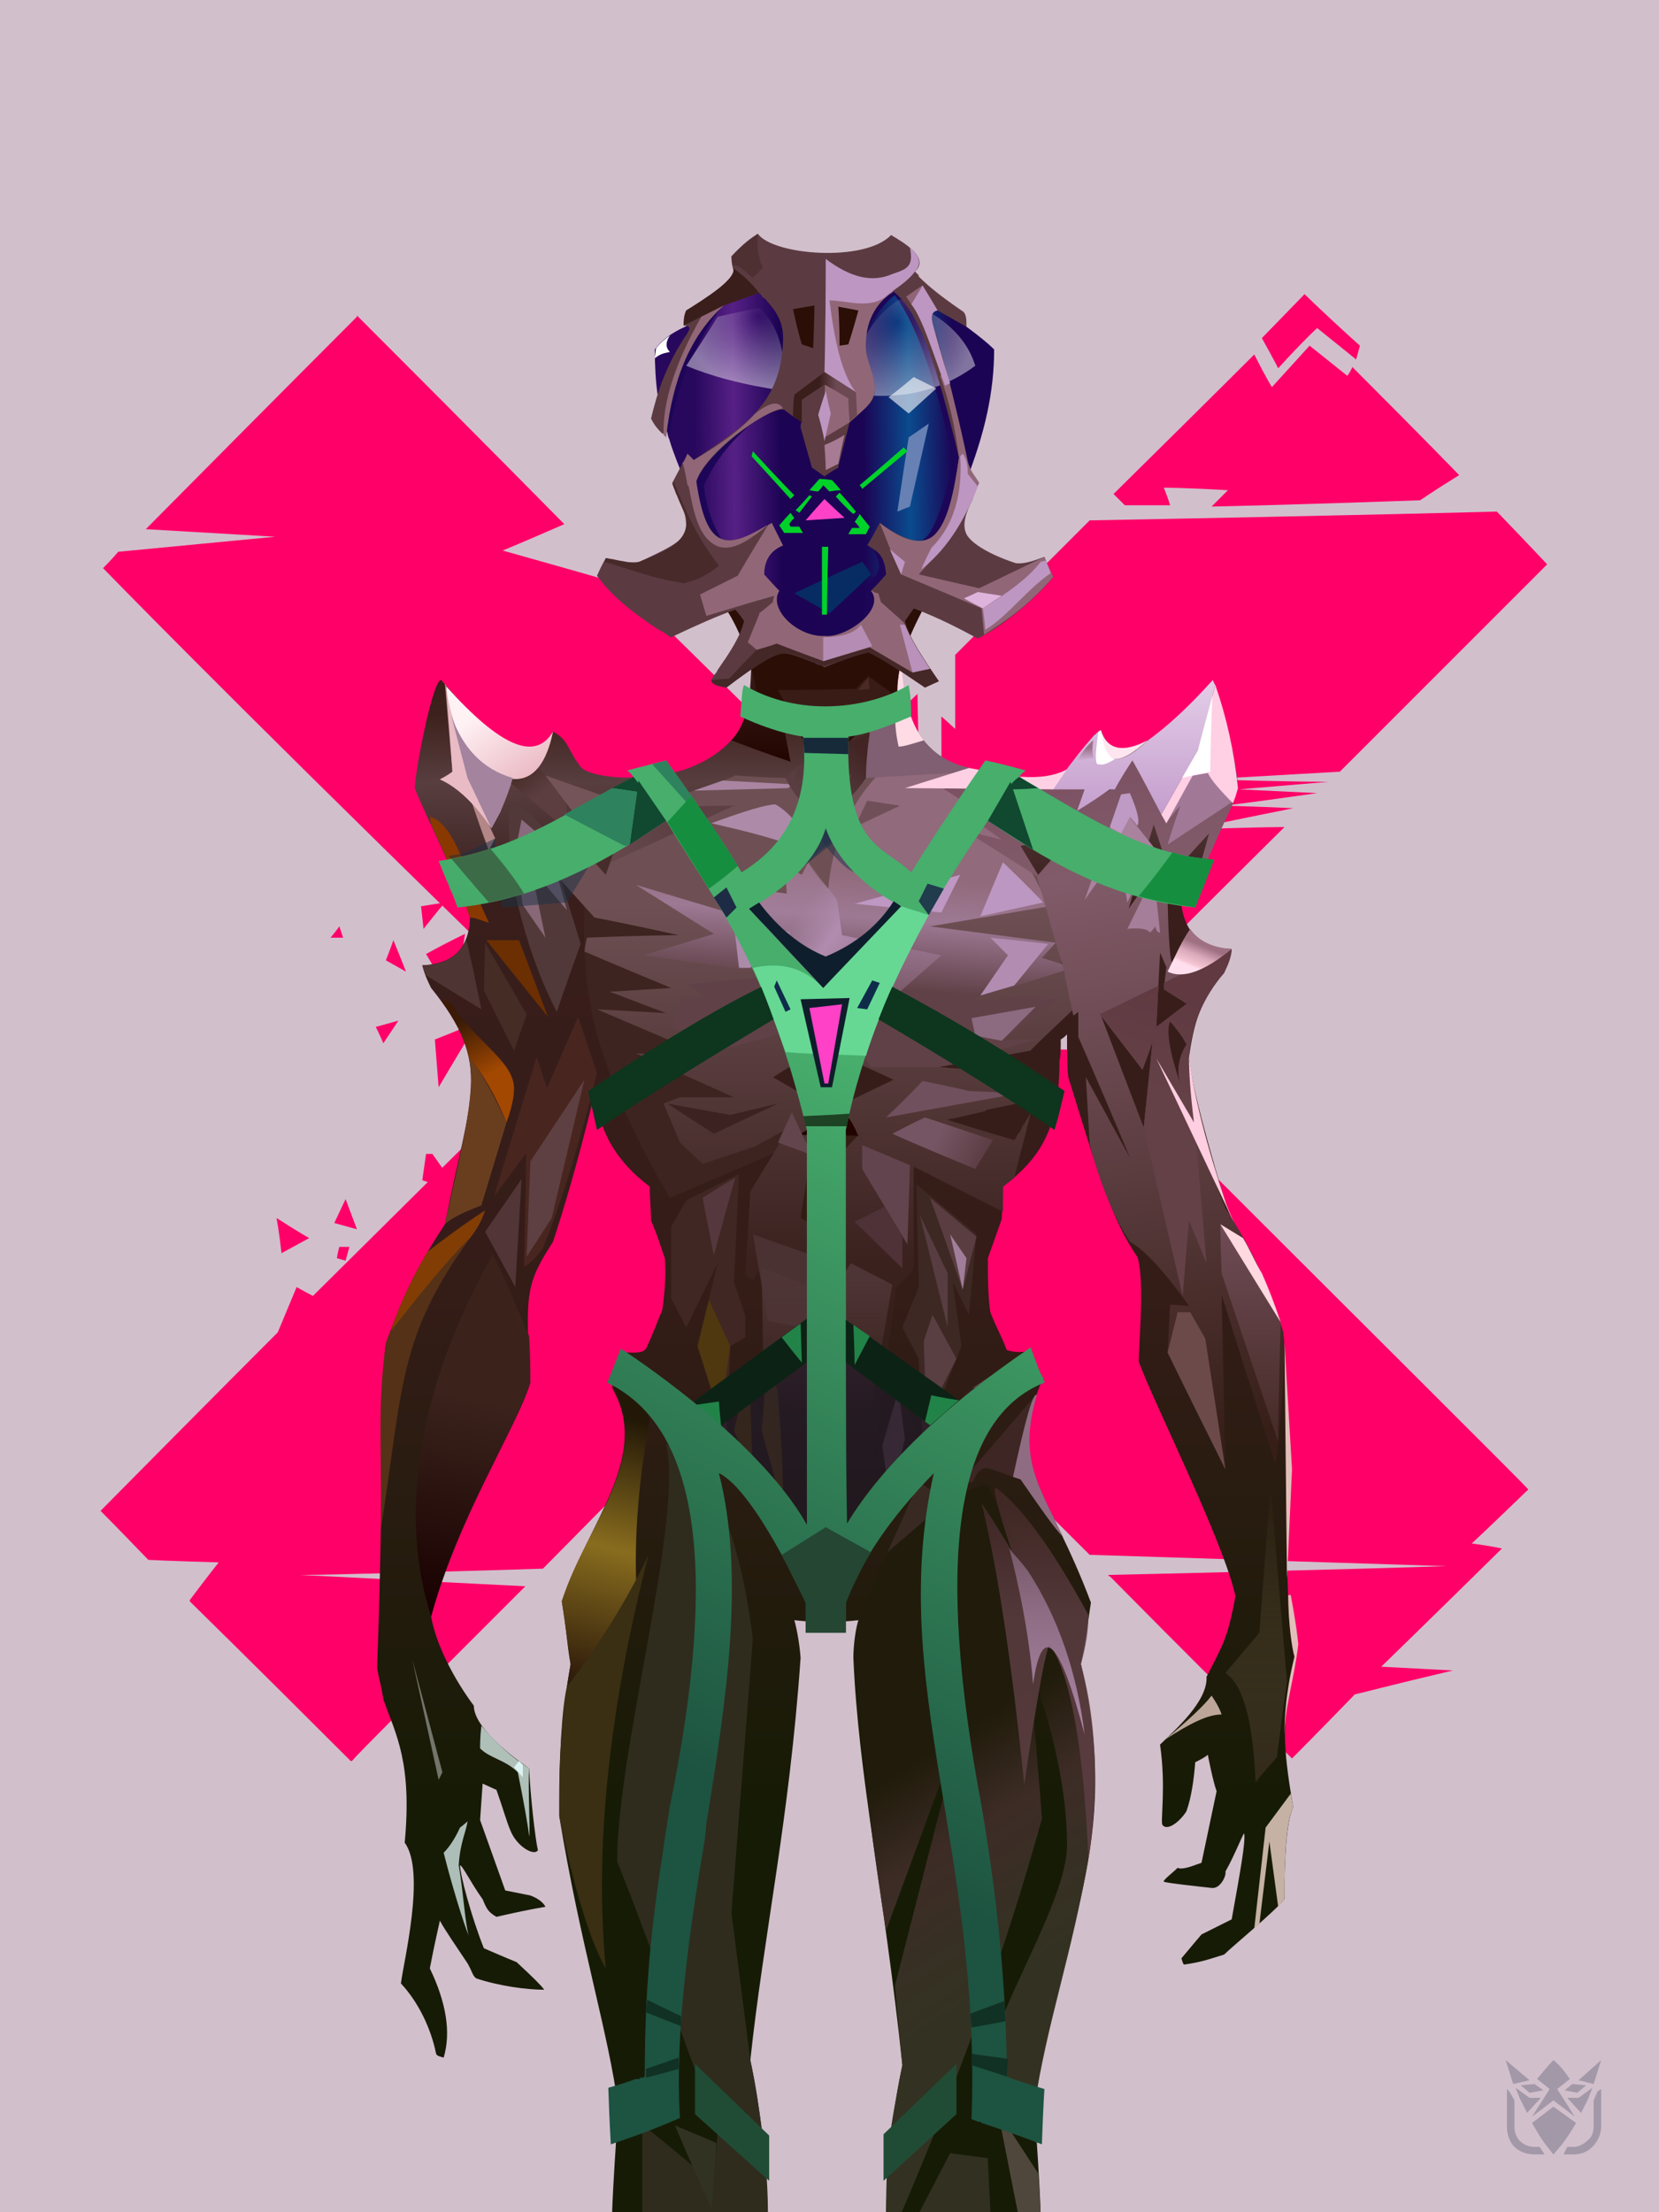 <?xml version="1.0" encoding="UTF-8"?><svg width="1320px" height="1760px" viewBox="0 0 1320 1760" version="1.1" xmlns="http://www.w3.org/2000/svg" xmlns:xlink="http://www.w3.org/1999/xlink"><defs></defs><g id="id-31385"><rect fill="#D2BFCC" width="1320" height="1760" x="0" y="0" id="id-31386"></rect><g transform=" translate(79,233)" fill="#FF0068" id="id-31387"><path d=" M 990,0 C 970,22 959,32 959,32 C 939,16 928,7 928,7 C 926,14 925,18 925,18 C 955,45 969,59 969,59 L 1003,24 C 994,8 990,0 990,0 Z" transform=" translate(964,30) rotate(-180) translate(-964,-30)" id="id-31388"></path><path d=" M 971,163 C 962,145 957,137 957,137 C 937,159 927,170 927,170 C 907,154 897,146 897,146 C 894,150 893,153 893,153 C 836,96 808,67 808,67 C 829,54 839,47 839,47 C 950,43 1005,42 1005,42 C 996,51 992,55 992,55 C 1026,57 1043,57 1043,57 C 1039,47 1038,43 1038,43 C 1062,43 1074,43 1074,43 L 1083,52 C 1008,126 971,163 971,163 Z" transform=" translate(945,106) rotate(-180) translate(-945,-106)" id="id-31389"></path><path d=" M 272,709 C 269,709 267,709 267,709 C 260,699 257,695 257,695 C 263,688 266,685 266,685 L 275,688 C 273,702 272,709 272,709 Z" transform=" translate(266,697) rotate(-180) translate(-266,-697)" id="id-31390"></path><path d=" M 952,18 C 1034,100 1077,142 1080,145 L 1080,146 C 1080,146 1080,146 1080,146 C 1065,166 1057,176 1057,176 C 1094,177 1113,178 1113,178 C 1138,204 1151,217 1151,217 C 1062,307 1015,354 1011,358 L 1010,359 C 1010,359 1010,359 1010,359 L 1010,359 L 1010,359 C 1000,383 995,395 995,395 C 986,390 982,388 982,388 C 854,515 790,578 790,578 C 776,579 770,580 770,580 C 778,599 782,608 782,608 C 789,611 793,612 793,612 C 797,617 799,620 799,620 C 819,620 830,620 832,620 L 832,620 C 832,620 832,620 832,620 L 832,620 C 832,620 832,620 832,620 L 833,620 L 833,620 C 843,645 848,658 848,658 C 844,658 842,659 842,659 L 842,659 L 842,659 C 843,664 843,666 843,666 L 854,666 L 856,676 C 1055,870 1149,967 1149,967 C 1141,975 1137,980 1137,980 C 1054,988 1012,992 1012,992 C 1081,996 1115,998 1115,998 C 1005,1109 949,1165 947,1167 L 947,1168 L 947,1168 C 843,1064 788,1008 782,1002 L 782,1002 C 782,1002 782,1002 782,1002 L 782,1002 L 782,1002 C 814,988 831,981 831,981 C 767,963 736,954 736,954 C 628,848 575,795 575,795 C 526,843 501,867 501,867 C 498,721 497,647 497,647 C 486,636 481,630 481,630 C 482,773 482,846 482,849 L 482,849 L 482,849 C 475,843 471,839 471,839 C 471,874 471,893 471,897 L 471,897 C 471,897 471,897 471,897 L 471,898 C 471,898 471,898 471,898 L 471,898 L 471,898 L 364,1005 C 148,1009 40,1012 40,1012 C 13,984 0,970 0,970 C 108,862 163,807 165,805 L 166,805 L 166,805 C 236,801 271,799 271,799 C 206,797 174,797 174,797 C 221,793 245,791 245,791 C 203,789 183,788 183,788 C 232,781 257,778 257,778 C 220,777 202,776 202,776 C 257,765 285,759 285,759 C 234,761 209,761 209,761 C 315,656 370,600 374,596 L 374,596 L 374,596 C 408,596 425,595 426,595 L 426,595 L 426,595 L 445,584 L 296,584 L 296,584 C 325,566 339,558 339,558 C 129,348 21,241 15,234 L 15,234 C 15,234 15,234 15,234 C 45,205 60,191 60,191 C 44,189 36,187 36,187 C 100,124 132,93 132,93 C 94,91 75,90 75,90 C 126,78 152,71 153,71 L 153,71 L 153,71 C 185,38 202,21 203,20 L 203,20 L 203,20 C 292,108 340,157 348,165 L 348,165 C 349,165 349,165 349,165 L 349,166 C 349,166 349,166 349,166 C 170,170 80,173 80,173 C 269,179 364,182 364,182 C 438,256 476,293 477,295 L 477,295 L 477,295 C 477,324 477,341 477,346 L 477,347 C 477,347 477,347 477,347 L 477,347 C 477,347 477,347 477,347 L 477,347 C 477,347 477,347 477,348 L 477,348 L 477,348 C 492,365 500,374 500,374 C 501,338 501,320 501,319 L 501,319 L 501,319 C 537,356 556,375 558,377 L 558,377 C 558,377 558,377 558,377 C 571,386 577,391 577,391 C 591,391 599,392 599,392 L 599,392 L 599,392 C 592,385 589,381 589,381 C 607,363 617,354 617,354 L 617,354 L 617,354 C 592,345 579,341 579,341 C 627,328 650,321 650,321 C 748,223 797,173 799,171 L 799,171 L 799,171 C 860,169 906,168 938,167 L 942,167 C 975,166 992,166 992,166 C 873,160 813,157 813,157 C 900,70 946,24 951,18 L 952,18 C 952,18 952,18 952,18 L 952,18 L 952,18 Z M 499,557 C 482,574 473,583 472,584 L 472,584 L 472,584 L 501,610 C 500,575 499,557 499,557 Z M 755,567 C 746,570 742,572 742,572 C 731,581 726,586 726,586 C 746,595 756,599 756,599 C 760,586 763,580 763,580 L 755,580 C 755,572 755,567 755,567 L 755,567 L 755,567 Z M 722,580 L 716,580 L 716,580 C 717,583 717,585 717,585 L 722,585 L 722,580 Z M 652,388 C 653,392 653,395 653,395 L 678,392 C 661,389 652,388 652,388 Z M 536,387 L 528,387 C 528,387 528,388 528,392 L 528,392 L 536,392 L 536,392 L 536,387 L 536,387 Z" transform=" translate(576,593) rotate(-180) translate(-576,-593)" id="id-31391"></path><path d=" M 595,920 C 624,922 638,923 638,923 C 640,920 641,918 641,918 L 616,879 C 602,907 595,920 595,920 Z" transform=" translate(618,901) rotate(-180) translate(-618,-901)" id="id-31392"></path><path d=" M 592,938 C 578,910 571,895 571,895 C 573,891 574,889 574,889 L 615,894 C 600,924 592,938 592,938 Z" transform=" translate(593,914) rotate(-180) translate(-593,-914)" id="id-31393"></path><path d=" M 480,933 C 509,918 524,911 524,911 L 515,937 C 491,934 480,933 480,933 Z" transform=" translate(502,924) rotate(-180) translate(-502,-924)" id="id-31394"></path><path d=" M 338,594 C 339,613 339,622 339,622 L 353,604 C 343,597 338,594 338,594 Z" transform=" translate(346,608) rotate(-180) translate(-346,-608)" id="id-31395"></path><path d=" M 255,505 C 268,503 274,502 274,502 L 272,484 C 261,498 255,505 255,505 Z" transform=" translate(265,495) rotate(-180) translate(-265,-495)" id="id-31396"></path><path d=" M 238,541 C 231,524 228,516 228,516 L 244,525 C 240,535 238,541 238,541 Z" transform=" translate(236,528) rotate(-180) translate(-236,-528)" id="id-31397"></path><path d=" M 187,514 C 185,508 184,505 184,505 L 194,505 C 189,511 187,514 187,514 Z" transform=" translate(189,509) rotate(-180) translate(-189,-509)" id="id-31398"></path><path d=" M 259,554 L 261,541 C 270,521 274,511 274,511 L 290,538 C 270,549 259,554 259,554 Z" transform=" translate(275,532) rotate(-180) translate(-275,-532)" id="id-31399"></path><path d=" M 232,579 C 224,591 220,597 220,597 L 238,592 C 234,584 232,579 232,579 Z" transform=" translate(229,588) rotate(-180) translate(-229,-588)" id="id-31400"></path><path d=" M 267,632 C 288,597 298,580 298,580 L 301,618 C 278,627 267,632 267,632 Z" transform=" translate(284,606) rotate(-180) translate(-284,-606)" id="id-31401"></path><path d=" M 331,640 C 314,645 305,648 305,648 L 321,618 C 328,633 331,640 331,640 Z" transform=" translate(318,633) rotate(-180) translate(-318,-633)" id="id-31402"></path><path d=" M 196,745 C 190,729 187,721 187,721 L 205,726 C 199,739 196,745 196,745 Z" transform=" translate(196,733) rotate(-180) translate(-196,-733)" id="id-31403"></path><path d=" M 167,764 C 150,753 141,748 141,748 L 163,736 C 165,754 167,764 167,764 Z" transform=" translate(154,750) rotate(-180) translate(-154,-750)" id="id-31404"></path><path d=" M 197,769 C 192,769 189,769 189,769 C 191,762 192,758 192,758 L 199,760 C 198,766 197,769 197,769 Z" transform=" translate(194,764) rotate(-180) translate(-194,-764)" id="id-31405"></path></g></g><defs><linearGradient x1="50%" y1="4%" x2="50%" y2="74%" id="id-24219"><stop stop-color="#391D18" offset="0%"></stop><stop stop-color="#3C211C" offset="3%"></stop><stop stop-color="#593E40" offset="9%"></stop><stop stop-color="#391E1C" offset="19%"></stop><stop stop-color="#341C17" offset="55%"></stop><stop stop-color="#161B05" offset="100%"></stop></linearGradient><linearGradient x1="50%" y1="17%" x2="50%" y2="91%" id="id-24220"><stop stop-color="#6E5054" offset="0%"></stop><stop stop-color="#3A211E" offset="60%"></stop><stop stop-color="#291C10" offset="100%"></stop></linearGradient><linearGradient x1="54%" y1="35%" x2="50%" y2="73%" id="id-24221"><stop stop-color="#916A7B" offset="0%"></stop><stop stop-color="#9E7994" offset="38%"></stop><stop stop-color="#604147" offset="100%"></stop></linearGradient><linearGradient x1="32%" y1="34%" x2="73%" y2="56%" id="id-24222"><stop stop-color="#A886A5" offset="0%" stop-opacity="0.327"></stop><stop stop-color="#B18CAF" offset="43%"></stop><stop stop-color="#B58FB3" offset="100%" stop-opacity="0.336"></stop></linearGradient><linearGradient x1="43%" y1="12%" x2="59%" y2="63%" id="id-24223"><stop stop-color="#3B1B06" offset="0%"></stop><stop stop-color="#A24801" offset="100%"></stop></linearGradient><linearGradient x1="50%" y1="39%" x2="45%" y2="100%" id="id-24224"><stop stop-color="#3B231C" offset="0%"></stop><stop stop-color="#170000" offset="100%"></stop></linearGradient><linearGradient x1="35%" y1="10%" x2="57%" y2="42%" id="id-24225"><stop stop-color="#4B302D" offset="0%"></stop><stop stop-color="#5C3E41" offset="100%"></stop></linearGradient><linearGradient x1="54%" y1="10%" x2="47%" y2="100%" id="id-24226"><stop stop-color="#231807" offset="0%"></stop><stop stop-color="#886C1E" offset="49%"></stop><stop stop-color="#2F1C0B" offset="100%"></stop></linearGradient><linearGradient x1="12%" y1="48%" x2="56%" y2="46%" id="id-24227"><stop stop-color="#5E4145" offset="0%" stop-opacity="0.450"></stop><stop stop-color="#5D4044" offset="100%"></stop></linearGradient><linearGradient x1="33%" y1="17%" x2="63%" y2="73%" id="id-24228"><stop stop-color="#FFF2F5" offset="0%"></stop><stop stop-color="#EBBBC5" offset="100%"></stop></linearGradient><linearGradient x1="50%" y1="0%" x2="58%" y2="97%" id="id-24229"><stop stop-color="#7C5163" offset="0%"></stop><stop stop-color="#815B69" offset="16%"></stop><stop stop-color="#704D56" offset="36%"></stop><stop stop-color="#371F18" offset="100%"></stop></linearGradient><linearGradient x1="50%" y1="9%" x2="50%" y2="93%" id="id-24230"><stop stop-color="#4E3535" offset="0%"></stop><stop stop-color="#4D3233" offset="100%" stop-opacity="0"></stop></linearGradient><linearGradient x1="47%" y1="33%" x2="55%" y2="70%" id="id-24231"><stop stop-color="#201B0A" offset="0%"></stop><stop stop-color="#3D2C26" offset="39%"></stop><stop stop-color="#333222" offset="100%"></stop></linearGradient><linearGradient x1="32%" y1="6%" x2="32%" y2="36%" id="id-24232"><stop stop-color="#452A29" offset="0%"></stop><stop stop-color="#5D3E43" offset="100%"></stop></linearGradient><linearGradient x1="50%" y1="0%" x2="50%" y2="100%" id="id-24233"><stop stop-color="#AE89AD" offset="0%" stop-opacity="0.469"></stop><stop stop-color="#AB86A6" offset="100%"></stop></linearGradient><linearGradient x1="50%" y1="0%" x2="50%" y2="100%" id="id-24234"><stop stop-color="#62543A" offset="0%" stop-opacity="0"></stop><stop stop-color="#332A1B" offset="100%"></stop></linearGradient><linearGradient x1="50%" y1="0%" x2="50%" y2="100%" id="id-24235"><stop stop-color="#704C56" offset="0%"></stop><stop stop-color="#452A26" offset="100%"></stop></linearGradient><linearGradient x1="51%" y1="10%" x2="47%" y2="42%" id="id-24236"><stop stop-color="#603941" offset="0%"></stop><stop stop-color="#644147" offset="100%"></stop></linearGradient><linearGradient x1="95%" y1="60%" x2="43%" y2="47%" id="id-24237"><stop stop-color="#5D3D44" offset="0%"></stop><stop stop-color="#755563" offset="100%"></stop></linearGradient><linearGradient x1="50%" y1="14%" x2="50%" y2="100%" id="id-24238"><stop stop-color="#3D211F" offset="0%"></stop><stop stop-color="#230500" offset="100%"></stop></linearGradient><linearGradient x1="50%" y1="31%" x2="29%" y2="71%" id="id-24239"><stop stop-color="#9F7082" offset="0%"></stop><stop stop-color="#DAAABB" offset="46%"></stop><stop stop-color="#F3C3D1" offset="85%"></stop><stop stop-color="#FFDFED" offset="100%"></stop></linearGradient><linearGradient x1="50%" y1="0%" x2="50%" y2="100%" id="id-24240"><stop stop-color="#E4CDE8" offset="0%"></stop><stop stop-color="#C49ECD" offset="100%"></stop></linearGradient><linearGradient x1="85%" y1="15%" x2="44%" y2="69%" id="id-24241"><stop stop-color="#412423" offset="0%"></stop><stop stop-color="#5A3D42" offset="100%"></stop></linearGradient><linearGradient x1="70%" y1="37%" x2="70%" y2="100%" id="id-24242"><stop stop-color="#9B7188" offset="0%"></stop><stop stop-color="#986E85" offset="100%" stop-opacity="0"></stop></linearGradient><linearGradient x1="88%" y1="47%" x2="12%" y2="48%" id="id-24243"><stop stop-color="#1B0454" offset="0%"></stop><stop stop-color="#0A4B8E" offset="17%"></stop><stop stop-color="#1B0454" offset="35%"></stop><stop stop-color="#1D0354" offset="67%"></stop><stop stop-color="#562085" offset="85%"></stop><stop stop-color="#28085D" offset="100%"></stop></linearGradient><radialGradient cx="50%" cy="50%" r="50%" id="id-24244" fx="50%" fy="50%"><stop stop-color="#0EC525" offset="0%"></stop><stop stop-color="#09B420" offset="100%" stop-opacity="0"></stop></radialGradient><radialGradient cx="72%" cy="10%" r="86%" id="id-24245" fx="72%" fy="10%" gradientTransform=" translate(0.721,0.098) scale(0.854,1) rotate(123) translate(-0.721,-0.098)"><stop stop-color="#FFFFFF" offset="0%" stop-opacity="0"></stop><stop stop-color="#FFFFFF" offset="100%" stop-opacity="0.449"></stop></radialGradient><radialGradient cx="37%" cy="23%" r="82%" id="id-24246" fx="37%" fy="23%" gradientTransform=" translate(0.370,0.234) scale(0.766,1) rotate(68) translate(-0.370,-0.234)"><stop stop-color="#FFFFFF" offset="0%" stop-opacity="0"></stop><stop stop-color="#FFFFFF" offset="100%" stop-opacity="0.449"></stop></radialGradient><linearGradient x1="67%" y1="50%" x2="41%" y2="50%" id="id-24247"><stop stop-color="#6D4953" offset="0%"></stop><stop stop-color="#3A1E1B" offset="100%"></stop></linearGradient><linearGradient x1="59%" y1="27%" x2="45%" y2="78%" id="id-24248"><stop stop-color="#47AE6C" offset="0%"></stop><stop stop-color="#1D5341" offset="100%"></stop></linearGradient></defs><g transform=" translate(299,186)" id="id-24249"><g transform=" translate(0,315)" id="id-24250"><path d=" M 312,1260 L 188,1260 C 189,1233 191,1205 193,1176 C 185,1115 163,1048 146,944 C 146,918 145,880 155,823 C 152,807 152,796 148,773 C 170,709 218,658 189,605 C 185,599 196,583 198,575 C 205,575 212,576 215,572 C 218,566 222,556 228,541 C 230,527 231,513 230,500 C 227,492 225,484 219,470 C 219,462 218,453 218,443 C 191,423 176,397 175,366 C 172,376 161,426 141,487 C 119,521 119,528 123,599 C 112,635 67,703 44,785 C 48,808 63,836 78,856 C 78,876 118,903 122,906 C 123,928 127,963 129,971 C 126,976 112,968 107,955 C 104,948 101,937 96,923 L 85,918 L 83,947 L 103,1003 L 123,1007 C 131,1010 134,1014 135,1016 C 123,1018 109,1021 96,1024 C 89,1020 88,1017 85,1010 C 75,996 69,983 67,983 C 67,990 76,1024 86,1049 C 93,1052 102,1056 112,1060 C 125,1072 132,1079 134,1082 C 120,1082 98,1079 80,1073 C 77,1071 77,1068 73,1061 C 65,1049 54,1033 51,1027 C 50,1032 47,1044 43,1065 C 56,1092 60,1116 54,1136 C 51,1135 49,1135 48,1133 C 44,1113 34,1092 20,1077 C 22,1060 40,988 23,965 C 29,901 16,879 6,851 C 4,838 3,837 1,826 C 6,699 4,589 8,568 C 18,541 26,517 55,473 C 75,370 94,347 44,285 C 42,281 39,275 37,267 C 58,266 74,257 75,229 C 65,197 39,147 31,126 C 31,115 45,40 52,40 C 79,72 123,118 141,81 C 154,88 152,95 163,109 C 168,116 200,121 224,115 C 244,116 292,97 296,60 C 298,51 299,34 299,9 L 291,0 C 382,0 427,0 427,0 C 424,4 421,7 419,9 C 415,54 425,104 480,112 C 497,115 518,123 551,112 C 556,106 569,83 577,80 C 590,117 632,78 665,42 C 670,45 685,102 686,126 C 677,149 662,177 649,212 C 645,217 644,217 641,220 C 644,236 651,253 681,254 C 680,260 678,264 675,273 C 656,294 651,313 647,340 C 649,367 675,454 680,467 C 691,484 708,513 722,559 C 728,610 720,774 731,817 C 721,867 721,885 730,937 C 724,948 723,983 723,1010 C 715,1020 681,1048 675,1054 C 662,1058 657,1060 643,1062 C 642,1061 641,1057 641,1057 C 651,1045 657,1038 657,1038 C 673,1030 681,1026 681,1026 C 688,987 692,965 691,958 C 691,955 684,974 676,988 C 677,991 672,1002 665,1001 C 656,1000 628,997 627,996 C 626,995 634,989 638,985 C 642,987 651,983 657,981 C 661,962 665,943 669,924 C 666,916 662,895 662,895 C 660,897 656,899 652,901 C 651,914 649,929 645,940 C 640,948 630,956 626,951 C 624,949 629,921 624,887 C 635,876 662,853 661,833 C 675,806 678,801 684,769 C 675,726 617,611 607,582 C 607,570 612,517 606,499 C 585,469 573,427 551,356 C 550,347 550,336 550,322 C 547,325 545,326 545,326 C 545,333 545,339 544,343 C 544,394 531,419 499,443 C 499,454 498,469 498,469 C 491,489 487,500 487,500 C 487,515 487,530 489,543 C 494,556 498,562 502,573 C 510,576 519,574 519,574 C 522,582 526,590 529,600 C 502,666 535,683 569,774 C 566,793 566,798 561,823 C 595,968 544,1034 524,1175 C 526,1204 528,1232 529,1260 C 447,1260 406,1260 406,1260 C 407,1214 412,1174 419,1142 C 404,1001 384,912 380,818 C 380,807 382,794 384,788 C 366,790 351,790 333,788 C 334,791 337,804 338,818 C 329,947 309,1036 298,1138 C 305,1170 310,1210 312,1260 Z" fill="url(#id-24219)" id="id-24251"></path><path d=" M 166,219 C 164,267 170,309 183,344 C 195,379 212,415 234,452 L 325,413 L 327,384 L 228,186 L 166,219 Z" fill="#3D2420" id="id-24252"></path><path d=" M 473,110 C 504,152 530,204 530,204 C 547,269 555,302 555,302 C 533,323 521,334 521,335 L 521,335 C 520,335 520,335 520,335 C 472,344 448,348 448,348 C 501,352 528,354 528,354 C 522,368 519,375 519,375 C 506,378 495,380 486,382 L 485,383 C 472,386 463,388 459,389 L 458,389 C 456,389 455,390 455,390 C 490,401 508,406 508,406 C 509,405 510,403 511,401 L 512,400 C 513,399 513,398 514,397 L 514,396 C 518,390 520,386 521,385 L 521,385 C 521,385 521,385 521,385 L 508,436 L 499,443 C 499,456 499,462 499,463 L 499,463 L 499,463 C 469,448 449,438 438,432 L 437,432 C 434,430 431,429 430,428 L 429,428 C 428,427 428,427 428,427 C 428,458 428,480 428,493 L 428,494 C 428,495 428,496 428,496 L 428,498 C 428,498 428,498 428,498 L 428,499 C 428,500 428,500 428,500 L 428,501 C 428,502 428,502 428,502 L 428,503 C 428,503 428,503 428,503 L 428,505 C 428,505 428,505 428,505 L 428,506 C 428,507 428,507 428,507 L 428,508 C 428,508 428,508 428,508 L 428,509 L 428,509 C 419,519 414,524 414,524 C 402,615 396,661 396,661 C 410,624 416,605 416,605 C 426,627 431,639 431,639 C 412,688 402,713 402,713 C 377,741 365,754 365,754 C 351,676 344,636 343,634 L 343,634 L 343,634 C 339,700 336,732 336,732 C 330,729 326,727 325,727 L 325,727 C 325,727 325,727 325,727 L 325,727 C 325,727 325,727 325,727 L 305,656 L 302,708 L 282,644 L 294,592 L 308,628 L 307,507 L 300,518 L 294,513 L 298,447 L 329,396 L 302,411 L 260,425 L 242,408 L 229,377 L 242,372 L 285,372 L 207,337 L 265,340 L 176,302 L 231,305 L 186,288 L 235,285 C 189,266 166,256 166,256 C 167,249 168,245 168,245 C 217,243 241,243 241,243 C 196,233 174,229 174,229 C 156,209 147,199 147,199 C 165,176 179,157 190,141 C 224,141 283,118 286,116 L 286,116 C 286,116 286,116 286,116 C 301,117 316,118 331,118 C 343,140 359,163 382,118 C 406,116 419,115 431,114 L 432,114 C 443,113 454,112 473,110 Z M 354,332 C 354,332 342,340 316,356 C 316,356 331,365 362,382 L 362,382 L 412,358 C 412,358 393,349 354,332 Z" fill="url(#id-24220)" id="id-24253"></path><path d=" M 343,316 L 278,333 L 236,316 L 244,293 L 264,293 L 248,282 L 325,275 L 213,259 L 269,242 L 207,203 L 317,236 L 278,203 L 327,210 L 326,188 L 339,195 L 344,185 C 350,195 356,202 360,206 C 363,171 376,141 399,116 L 474,112 L 523,195 L 536,220 L 441,236 L 541,249 L 530,261 L 555,269 L 471,295 L 546,291 L 498,327 L 529,325 L 448,348 L 394,348 L 373,316 L 362,278 L 356,269 L 343,316 Z" fill="url(#id-24221)" id="id-24254"></path><polygon points="655 99 625 156 633 180 682 138" fill="#A17997" id="id-24255"></polygon><polygon points="344 185 367 215 371 243 450 259 417 288 371 296 356 269 342 320 337 269 307 259 328 243 278 203 327 210 325 187 339 195" fill="url(#id-24222)" id="id-24256"></polygon><path d=" M 56,45 C 58,57 64,81 73,118 L 95,166 C 91,173 90,176 90,176 C 79,146 74,130 74,130 C 59,123 51,119 51,119 C 58,115 61,113 61,113 L 55,43 C 56,44 56,44 56,45 Z" fill="#B38788" id="id-24257"></path><path d=" M 109,118 C 107,125 103,134 99,145 L 92,158 C 79,139 66,126 51,119 C 54,118 57,116 61,113 L 56,45 C 60,83 77,107 109,118 Z" fill="#E9BBC5" id="id-24258"></path><path d=" M 75,229 C 80,229 85,232 90,233 C 73,198 64,156 44,149 C 43,148 43,149 44,155 C 57,182 67,207 75,229 Z" fill="#893900" id="id-24259"></path><polygon points="88 247 114 247 137 308" fill="#6C2F01" id="id-24260"></polygon><path d=" M 52,295 C 55,295 57,295 60,297 C 78,327 110,343 110,365 C 110,372 108,381 104,392 C 95,370 85,353 74,340 C 71,327 65,313 52,295 Z" fill="url(#id-24223)" id="id-24261"></path><path d=" M 55,473 C 59,469 68,464 84,458 L 104,392 C 92,366 82,349 74,340 C 81,367 66,422 55,473 Z" fill="#693E1F" id="id-24262"></path><path d=" M 87,462 C 85,468 82,475 75,484 C 41,519 22,547 12,558 C 17,542 26,521 41,495 C 63,478 79,467 87,462 Z" fill="#823D05" id="id-24263"></path><path d=" M 75,484 C 18,563 22,600 4,716 C 5,654 1,619 8,568 C 9,565 10,561 12,558 C 44,517 65,493 75,484 Z" fill="#553117" id="id-24264"></path><path d=" M 93,497 C 100,510 109,531 122,562 C 123,578 123,590 123,599 C 93,672 65,708 44,785 C 36,759 4,656 93,497 Z" fill="url(#id-24224)" id="id-24265"></path><polygon points="116 437 87 479 111 523" fill="#513537" id="id-24266"></polygon><path d=" M 118,507 C 123,504 128,499 133,492 C 149,452 163,405 176,353 L 161,308 L 120,402 L 118,507 Z" fill="#48261F" id="id-24267"></path><polygon points="128 340 143 385 94 451" fill="#48261F" id="id-24268"></polygon><polygon points="166 358 140 468 120 499 123 423" fill="#5E3F42" id="id-24269"></polygon><polygon points="120 306 110 335 86 287 87 249" fill="#452C25" id="id-24270"></polygon><path d=" M 84,302 L 40,275 L 37,267 C 54,267 66,260 72,247 C 74,254 78,273 84,302 Z" fill="#4E3533" id="id-24271"></path><path d=" M 73,948 C 73,948 71,950 67,953 C 62,964 57,970 54,973 C 60,997 70,1030 74,1039 C 71,1029 70,1007 66,983 C 67,965 72,956 73,948 Z" fill="#ADBDB7" id="id-24272"></path><path d=" M 84,872 C 83,881 83,887 83,890 C 91,898 103,899 113,909 C 117,929 121,950 122,960 C 123,955 121,921 122,906 C 108,897 95,885 84,872 Z" fill="#AFC0B9" id="id-24273"></path><polygon points="114 900 110 905 117 913 117 903" fill="#DCF4F1" id="id-24274"></polygon><path d=" M 53,909 C 51,913 50,915 50,915 L 29,819 C 45,879 53,909 53,909 Z" fill="#73756B" id="id-24275"></path><path d=" M 312,1260 C 285,1260 252,1260 212,1260 L 212,1189 C 250,1220 269,1236 269,1236 C 271,1208 272,1195 272,1195 C 234,1091 208,1019 192,980 C 192,891 245,708 231,648 C 265,663 289,714 300,803 L 283,1021 L 298,1138 C 307,1184 312,1224 312,1260 Z" fill="#2F2C1E" id="id-24276"></path><path d=" M 153,160 L 105,120 L 127,108 L 151,130 C 152,150 153,160 153,160 Z" fill="url(#id-24225)" id="id-24277"></path><path d=" M 238,1190 C 260,1199 271,1204 271,1204 C 270,1228 268,1245 267,1256 C 259,1238 249,1216 238,1190 Z" fill="#313221" id="id-24278"></path><path d=" M 218,628 C 208,683 205,731 208,773 L 152,841 L 155,823 C 153,809 151,792 148,773 C 167,712 221,660 188,600 C 195,603 213,613 218,628 Z" fill="url(#id-24226)" id="id-24279"></path><path d=" M 252,659 C 226,626 205,606 188,600 C 190,594 194,585 198,575 L 241,607 L 252,659 Z" fill="#3D251F" id="id-24280"></path><polygon points="279 644 256 570 272 504 247 555 235 532 235 475 247 454 289 433 285 519 294 546 294 563 282 570" fill="#402723" id="id-24281"></polygon><polygon points="265 533 282 570 274 626 256 570" fill="#4F370F" id="id-24282"></polygon><polygon points="300 674 285 637 294 601 298 615" fill="#4E360D" id="id-24283"></polygon><path d=" M 312,577 L 320,607 C 324,662 325,691 323,695 C 320,685 315,666 307,637 L 312,577 Z" fill="#4C3512" id="id-24284"></path><polygon points="285 140 183 187 166 174 190 141" fill="url(#id-24227)" id="id-24285"></polygon><polygon points="189 178 183 195 162 172" fill="#472C2C" id="id-24286"></polygon><path d=" M 141,81 C 126,155 70,102 63,76 C 60,67 57,56 56,45 C 99,93 127,105 141,81 Z" fill="url(#id-24228)" id="id-24287"></path><path d=" M 109,118 C 107,125 104,134 99,145 L 92,158 L 73,118 L 60,68 C 69,94 85,111 109,118 Z" fill="#A3839E" id="id-24288"></path><polygon points="332 123 328 126 253 128 276 120" fill="#AA85A2" id="id-24289"></polygon><path d=" M 267,154 C 294,144 311,139 318,139 C 331,146 346,166 348,181 C 343,174 316,165 267,154 Z" fill="#AE8AA9" id="id-24290"></path><polygon points="417 140 391 136 381 157" fill="#704F59" id="id-24291"></polygon><path d=" M 602,104 C 602,104 611,120 629,154 C 629,154 632,149 640,140 L 640,140 L 640,140 C 640,141 636,151 630,171 C 630,171 648,159 683,136 C 683,136 672,160 650,209 L 650,209 L 663,162 C 663,162 653,173 632,196 C 632,196 628,182 619,155 C 619,155 612,177 599,222 C 599,222 605,213 619,195 C 619,195 623,198 630,205 C 630,205 630,248 633,264 C 638,266 645,276 653,292 L 653,292 L 619,320 L 676,460 C 697,493 712,526 722,559 C 724,587 721,622 716,664 C 716,664 701,619 673,529 C 673,529 674,575 676,668 C 676,668 661,637 630,575 L 630,575 L 632,537 C 632,537 637,537 647,538 C 647,538 619,497 600,487 C 587,467 576,440 568,409 C 568,409 567,391 565,356 C 565,356 577,378 600,420 C 600,420 587,388 559,324 L 559,324 L 559,324 C 559,324 559,324 559,324 L 559,324 C 559,324 559,324 559,324 L 559,323 C 559,323 559,323 559,323 L 559,323 C 559,323 559,323 559,323 L 559,322 C 559,322 559,322 559,322 L 559,322 C 559,319 559,313 559,304 C 559,304 558,305 555,307 C 555,307 552,293 546,265 L 546,265 L 546,265 C 545,264 539,241 526,196 C 526,196 507,184 469,160 L 469,160 L 498,167 L 467,145 L 480,145 L 451,126 L 566,123 C 566,123 564,129 559,142 C 559,142 568,137 587,126 C 587,126 592,118 602,104 Z M 577,307 L 611,396 L 618,328 L 610,350 L 577,307 Z M 624,257 C 624,257 623,277 621,316 C 621,316 629,310 646,297 C 646,297 646,297 645,297 L 645,297 C 645,297 645,297 645,297 L 645,297 C 645,297 645,297 644,297 L 644,297 C 642,295 636,292 627,286 L 627,286 L 629,269 C 629,269 629,269 629,268 L 629,268 C 628,267 627,263 624,257 Z M 555,163 L 513,172 L 527,195 L 555,163 Z" fill="url(#id-24229)" id="id-24253"></path><polygon points="465 195 450 225 381 218" fill="#BE97C2" id="id-24293"></polygon><polygon points="284 226 330 241 298 269 289 269" fill="#AC8AAA" id="id-24294"></polygon><polygon points="425 426 423 489 387 429 387 410" fill="#62444E" id="id-24295"></polygon><polygon points="405 459 381 471 419 508 419 483" fill="#4F3238" id="id-24296"></polygon><path d=" M 183,1065 C 162,1029 146,944 146,944 C 146,893 148,859 152,841 C 178,807 200,772 217,736 C 185,861 174,971 183,1065 Z" fill="#3A2E13" id="id-24297"></path><polygon points="374 561 312 550 300 481 351 499" fill="#4A3232" id="id-24298"></polygon><polygon points="378 504 411 521 391 636 309 612 307 508 362 528" fill="url(#id-24230)" id="id-24299"></polygon><polygon points="416 605 421 644 409 692 403 649" fill="#523A3B" id="id-24300"></polygon><polygon points="435 648 466 570 459 519 472 545 478 481 430 441 432 523 419 555 432 580" fill="#3D2823" id="id-24301"></polygon><polygon points="443 545 462 580 438 627 436 566" fill="#593E42" id="id-24302"></polygon><polygon points="433 466 455 512 455 555" fill="#573D41" id="id-24303"></polygon><polygon points="441 452 467 525 478 483" fill="#593D41" id="id-24304"></polygon><polygon points="457 481 470 500 467 525" fill="#A07E9A" id="id-24305"></polygon><polygon points="445 649 464 645 510 610 475 603 469 607" fill="#351F19" id="id-24306"></polygon><path d=" M 510,610 C 518,603 525,599 529,600 C 527,593 523,584 519,574 L 475,603 L 510,610 Z" fill="#593F43" id="id-24307"></path><path d=" M 502,587 C 505,589 511,593 519,597 L 486,630 C 497,609 503,595 502,587 Z" fill="#AD8BAB" id="id-24308"></path><path d=" M 525,609 L 464,680 L 475,678 C 478,671 481,667 486,667 C 491,668 499,671 507,674 L 525,609 Z" fill="#3D2623" id="id-24309"></path><path d=" M 526,609 C 511,659 527,680 547,722 C 540,715 529,699 513,676 L 507,674 C 517,628 523,606 526,609 Z" fill="#906C83" id="id-24310"></path><path d=" M 418,1260 L 406,1260 C 406,1234 407,1215 409,1201 C 410,1188 414,1168 419,1142 L 413,1079 L 466,872 L 406,1035 C 386,909 380,826 387,785 C 400,731 432,696 486,680 L 561,823 C 573,875 575,926 567,977 C 554,1054 534,1108 524,1175 C 523,1185 524,1195 526,1205 C 508,1179 495,1159 486,1145 C 492,1099 550,1012 550,967 C 550,926 540,877 520,823 C 524,875 528,916 530,946 C 501,1051 463,1155 418,1260 Z" fill="url(#id-24231)" id="id-24311"></path><path d=" M 432,678 C 447,688 455,693 455,693 L 407,734 C 424,697 432,678 432,678 Z" fill="#382922" id="id-24312"></path><path d=" M 516,919 C 506,822 495,748 482,695 C 490,706 506,733 506,733 C 494,697 490,680 494,683 C 514,698 539,732 567,784 C 567,796 565,809 561,823 C 582,898 567,977 567,977 C 563,889 553,832 536,807 C 530,820 516,919 516,919 Z" fill="url(#id-24232)" opacity="0.839" id="id-24313"></path><path d=" M 523,839 C 519,785 504,731 504,731 C 508,736 513,741 519,749 C 543,786 558,830 564,879 C 544,803 530,789 523,839 Z" fill="url(#id-24233)" id="id-24314"></path><polygon points="489 1259 432 1260 457 1212 487 1216" fill="#323021" id="id-24315"></polygon><path d=" M 511,1260 C 523,1260 529,1260 529,1260 C 528,1239 527,1228 527,1228 L 495,1179 L 511,1260 Z" fill="#4F473B" id="id-24316"></path><path d=" M 728,926 L 730,937 C 725,946 723,970 723,1010 L 718,1016 L 711,964 L 703,1030 L 699,1033 L 708,953 L 728,926 Z" fill="#C5B2A5" id="id-24317"></path><path d=" M 665,848 C 667,851 671,857 673,863 C 662,863 648,870 628,883 C 646,868 659,856 665,848 Z" fill="#BCA69A" id="id-24318"></path><path d=" M 700,917 C 707,908 717,897 717,897 C 722,857 725,837 725,837 C 716,732 712,680 712,680 C 706,758 703,798 703,798 L 676,830 C 690,839 698,868 700,917 Z" fill="url(#id-24234)" id="id-24319"></path><path d=" M 718,646 C 688,557 673,512 673,512 C 672,486 672,473 672,473 L 690,484 L 720,551 C 718,615 718,646 718,646 Z" fill="url(#id-24235)" id="id-24320"></path><path d=" M 672,473 L 720,551 C 715,536 710,523 705,512 C 699,502 695,492 690,484 L 672,473 Z" fill="#FFD8E0" id="id-24321"></path><path d=" M 648,543 L 660,564 L 676,668 C 645,606 630,575 630,575 L 638,543 C 645,543 648,543 648,543 Z" fill="#6C4A4A" id="id-24322"></path><path d=" M 681,254 C 681,259 679,265 675,273 C 658,293 649,315 647,340 L 661,504 L 647,470 L 642,530 C 621,440 611,396 611,396 C 616,351 618,328 618,328 C 613,343 610,350 610,350 L 576,306 L 623,283 C 622,292 622,303 621,316 C 621,316 629,310 646,297 C 646,297 645,297 645,297 L 645,297 C 643,296 637,292 627,286 L 627,286 L 627,281 L 681,254 Z M 632,312 C 629,318 631,334 640,361 C 637,350 639,339 645,330 C 641,322 637,318 634,314 L 634,314 L 634,314 L 633,313 L 633,313 L 633,313 C 633,312 632,312 632,312 Z" fill="url(#id-24236)" id="id-24253"></path><path d=" M 286,436 C 274,478 269,498 269,498 L 260,452 C 277,441 286,436 286,436 Z" fill="#55383E" id="id-24324"></path><path d=" M 621,341 L 651,392 C 648,368 647,351 647,340 C 651,371 661,410 677,458 C 681,467 683,472 683,472 C 642,385 621,341 621,341 Z" fill="#FFCEE0" id="id-24325"></path><path d=" M 384,403 C 379,391 375,385 370,385 C 363,387 352,393 336,402 C 368,402 384,403 384,403 Z" fill="#230300" id="id-24326"></path><path d=" M 489,245 C 519,248 535,250 535,250 L 508,283 L 481,291 L 503,259 C 494,250 489,245 489,245 Z" fill="#B28DB1" id="id-24327"></path><path d=" M 499,185 C 521,206 531,217 531,217 L 481,228 C 493,199 499,185 499,185 Z" fill="#BC97C1" id="id-24328"></path><path d=" M 474,309 L 525,300 C 507,318 498,327 498,327 L 477,323 C 475,314 474,309 474,309 Z" fill="#8C6A80" id="id-24329"></path><path d=" M 435,359 C 460,364 472,367 472,367 C 498,368 511,369 511,369 L 406,388 C 426,369 435,359 435,359 Z" fill="#70505D" id="id-24330"></path><path d=" M 411,401 C 428,392 437,388 437,388 C 473,400 491,406 491,406 L 477,429 C 433,411 411,401 411,401 Z" fill="url(#id-24237)" id="id-24331"></path><path d=" M 347,418 C 329,411 320,408 320,408 L 331,384 C 342,407 347,418 347,418 Z" fill="#63454D" id="id-24332"></path><path d=" M 360,427 L 373,473 L 357,479 L 338,468 L 347,411 L 357,402 L 384,402 C 368,419 360,427 360,427 Z" fill="#2E160C" opacity="0.705" id="id-24333"></path><path d=" M 320,377 C 286,393 269,401 269,401 C 244,385 232,377 232,377 L 282,386 C 307,380 320,377 320,377 Z" fill="#3C2321" id="id-24334"></path><path d=" M 419,46 C 410,49 406,55 397,60 C 388,101 390,118 390,118 C 420,116 443,115 458,114 C 462,114 467,112 473,110 C 443,104 425,82 419,46 Z" fill="#7F5F71" id="id-24335"></path><path d=" M 418,21 C 412,61 412,75 416,93 C 420,93 426,91 436,88 C 425,74 419,52 418,21 Z" fill="#FFDBE5" id="id-24336"></path><path d=" M 330,105 C 312,99 296,93 283,88 C 295,76 301,50 299,9 C 294,3 291,0 291,0 L 299,0 L 312,12 C 324,74 330,105 330,105 Z" fill="url(#id-24238)" id="id-24337"></path><path d=" M 163,250 C 150,286 144,304 144,304 C 128,273 117,239 109,201 C 106,178 106,160 106,144 C 111,136 121,142 135,160 C 154,220 163,250 163,250 Z" fill="#523939" id="id-24338"></path><path d=" M 116,151 C 113,167 111,175 111,175 L 152,223 L 137,169 C 123,157 116,151 116,151 Z" fill="#8A6A7D" id="id-24339"></path><path d=" M 113,193 C 122,199 126,202 126,202 C 132,231 135,245 135,245 L 117,219 C 114,202 113,193 113,193 Z" fill="#886877" id="id-24340"></path><path d=" M 157,145 L 189,135 L 135,116 C 150,136 157,145 157,145 Z" fill="#745458" id="id-24341"></path><path d=" M 668,44 C 677,70 683,97 686,126 C 684,133 684,133 682,138 C 672,128 665,120 662,114 L 650,116 L 629,154 L 625,147 L 654,96 L 668,44 Z" fill="#FFCFE4" id="id-24342"></path><path d=" M 664,113 L 641,118 C 650,103 654,96 654,96 L 666,44 C 664,90 664,113 664,113 Z" fill="#FFFFFF" id="id-24343"></path><path d=" M 614,88 C 590,110 578,108 577,80 C 582,96 595,98 614,88 Z" fill="#FFE5EF" id="id-24344"></path><path d=" M 572,84 C 570,97 569,103 569,103 L 558,104 C 567,91 572,84 572,84 Z" stroke="#979797" id="id-24345"></path><path d=" M 598,217 C 595,198 591,187 585,185 C 581,191 574,201 564,215 L 591,138 L 619,173 C 605,202 598,217 598,217 Z" fill="#A9829E" id="id-24346"></path><path d=" M 606,156 C 605,155 603,152 600,149 L 593,162 L 584,157 L 593,131 L 600,130 C 606,144 608,152 606,156 Z" fill="#BE9AC4" id="id-24347"></path><path d=" M 616,241 C 613,236 598,238 598,238 C 612,210 619,195 619,195 C 621,214 623,230 624,241 C 622,241 621,239 620,236 C 619,238 618,239 616,241 Z" fill="#A57E9A" id="id-24348"></path><path d=" M 648,238 C 641,248 636,260 630,272 C 642,278 659,272 681,254 C 665,253 654,247 648,238 Z" fill="url(#id-24239)" id="id-24349"></path><path d=" M 625,147 C 610,118 602,104 602,104 C 592,119 588,127 588,127 C 585,127 584,127 584,127 C 567,139 558,144 558,144 C 562,133 564,127 564,127 L 538,127 C 561,95 574,80 577,80 C 577,89 579,121 613,89 C 630,77 647,61 666,40 C 667,43 668,44 668,44 L 654,96 L 625,147 Z" fill="url(#id-24240)" id="id-24350"></path><path d=" M 393,82 C 391,96 390,108 390,118 C 365,154 344,154 326,118 C 330,114 337,108 346,100 C 366,94 381,88 393,82 Z M 336,110 C 335,113 333,116 332,120 C 342,133 350,141 359,143 C 364,139 371,129 379,115 C 379,115 349,127 336,110 Z" fill="url(#id-24241)" id="id-24253"></path><path d=" M 726,768 C 727,768 728,768 728,768 C 731,784 733,797 734,807 C 731,834 723,858 723,879 C 723,881 722,852 731,817 C 729,811 726,790 726,768 Z" fill="#E2BEB9" id="id-24352"></path><path d=" M 588,103 C 578,109 577,107 574,107 C 572,104 573,95 575,81 L 577,80 C 579,93 582,101 588,103 Z" fill="#FFFFFF" id="id-24353"></path><polygon points="723 567 725 755 729 668" fill="#E2BEB9" id="id-24354"></polygon><path d=" M 421,126 L 539,127 L 550,111 C 541,116 529,118 514,117 C 504,117 494,114 486,113 C 483,112 478,111 472,110 L 421,126 Z" fill="#FFD0E4" id="id-24355"></path><path d=" M 571,88 C 567,91 563,96 558,104 L 571,102 C 570,97 570,92 571,88 Z" fill="url(#id-24242)" id="id-24356"></path></g><g transform=" translate(176,0)" id="id-24357"><path d=" M 127,365 C 153,391 166,404 166,404 C 189,404 201,404 201,404 C 226,377 239,364 239,364 C 239,340 250,316 263,292 C 209,284 182,280 182,280 L 103,299 C 114,316 122,338 127,365 Z" fill="#2B0F07" id="id-24358"></path><path d=" M 316,92 C 316,127 308,158 297,188 C 266,259 230,313 181,324 C 156,323 126,295 95,247 C 76,207 66,187 66,187 C 62,177 58,167 55,154 C 49,141 46,119 46,92 C 51,85 59,79 70,74 C 78,69 91,60 110,45 C 142,39 167,34 184,32 L 262,51 C 289,70 307,83 316,92 Z" fill="url(#id-24243)" id="id-24359"></path><path d=" M 284,183 C 275,216 266,249 253,244 C 231,248 220,251 220,251 C 231,272 218,273 213,281 C 218,303 208,311 192,319 C 184,322 180,324 180,324 C 146,322 122,283 99,243 C 92,231 87,218 85,200 C 92,186 100,171 123,151 C 106,163 97,169 97,169 C 79,189 70,198 70,198 C 89,244 112,289 162,325 C 194,330 219,324 223,287 L 258,248 C 279,243 289,213 289,178 C 281,111 263,69 238,45 C 229,45 219,59 211,81 C 220,68 229,54 237,49 C 255,73 270,118 284,183 Z" fill="#1D0657" id="id-24360"></path><path d=" M 57,163 C 56,157 55,154 55,154 C 59,116 73,78 103,53 C 78,85 63,121 57,163 Z" fill="#1D0657" id="id-24361"></path><circle cx="179" cy="110" r="22" fill="url(#id-24244)" id="id-24362"></circle><path d=" M 182,93 C 191,104 195,109 195,109 C 187,121 182,127 182,127 L 169,112 C 178,100 182,93 182,93 Z" fill="#07BD19" id="id-24363"></path><path d=" M 144,363 C 185,363 206,362 206,362 C 213,355 216,352 216,352 C 228,361 234,365 234,365 C 211,389 200,402 200,402 L 166,402 C 151,376 144,363 144,363 Z" fill="#3A1C17" id="id-24364"></path><path d=" M 216,353 C 210,360 208,363 208,363 L 217,362 C 216,356 216,353 216,353 Z" fill="#4A2A25" id="id-24365"></path><path d=" M 71,105 C 88,79 96,66 96,66 C 118,61 129,59 129,59 C 147,75 150,99 149,125 C 115,120 90,113 71,105 Z" fill="url(#id-24245)" id="id-24366"></path><path d=" M 202,127 C 204,97 214,69 241,52 C 274,63 294,82 301,105 C 274,125 241,133 202,127 Z" fill="url(#id-24246)" id="id-24367"></path><path d=" M 128,0 C 140,17 213,23 234,1 C 244,7 265,19 253,30 C 254,31 255,32 256,33 L 256,34 C 264,42 274,50 290,61 C 294,63 294,68 294,74 L 294,74 L 294,74 C 278,65 271,61 271,61 C 265,61 266,70 269,78 L 269,78 L 269,78 L 269,79 L 269,79 L 270,80 C 271,84 272,88 273,91 C 273,93 274,96 275,98 L 276,102 C 282,126 289,151 295,181 C 295,185 298,190 302,195 L 302,196 C 303,197 303,197 304,198 C 303,200 302,202 301,204 L 301,205 C 301,206 301,206 301,206 L 300,207 L 300,207 L 300,208 C 300,209 299,209 299,210 L 299,211 C 294,221 290,231 294,239 C 297,245 309,254 333,262 C 340,263 348,260 356,257 C 360,268 363,273 363,273 C 347,292 323,312 303,322 C 288,314 273,306 252,298 C 247,305 245,308 245,308 C 248,321 260,338 272,356 C 265,359 261,361 261,361 L 261,361 L 261,361 C 246,351 229,339 216,333 C 207,335 195,339 181,345 C 180,344 179,344 178,343 L 177,343 C 176,343 175,342 174,342 L 173,341 C 173,341 173,341 173,341 L 172,341 C 162,337 152,333 148,334 C 143,333 128,342 103,361 L 102,361 L 102,361 L 102,360 C 101,360 101,360 100,360 L 99,360 C 95,359 91,358 91,355 C 92,353 93,351 95,349 L 96,347 C 105,334 114,321 117,308 C 113,302 110,299 110,299 C 96,304 80,311 59,321 C 59,321 58,321 57,320 L 56,319 C 54,318 53,317 51,316 L 49,315 C 31,303 13,290 0,272 C 4,263 7,258 7,258 C 8,258 10,259 12,259 L 13,259 C 13,259 14,259 14,260 L 15,260 C 20,261 25,262 34,261 C 65,246 74,243 70,224 C 68,217 65,212 64,208 L 63,207 C 63,206 62,205 62,203 L 62,203 C 62,203 61,202 61,202 L 61,201 C 61,200 60,199 60,199 L 60,198 C 60,198 60,198 60,198 C 68,183 72,175 72,175 C 75,178 77,180 77,180 C 117,153 146,136 148,86 C 149,70 142,61 134,52 L 133,51 L 133,51 L 132,51 C 132,50 131,50 131,49 L 130,48 C 130,48 130,48 129,47 L 129,47 L 129,47 C 110,53 101,57 101,57 C 81,71 58,113 55,162 C 55,161 54,161 54,160 L 53,160 C 53,160 53,160 53,159 L 52,159 C 49,156 46,153 43,147 C 48,126 55,104 72,79 C 75,74 73,74 71,73 L 71,73 C 71,73 71,73 70,73 L 70,73 C 70,73 70,73 70,73 L 70,73 C 70,73 69,73 69,73 L 69,73 L 69,73 C 69,70 69,67 71,61 C 86,53 113,34 108,27 C 107,23 107,21 107,19 L 107,19 C 107,18 107,18 107,18 L 107,18 L 107,18 L 108,17 C 113,12 118,6 128,0 Z M 236,46 C 223,53 208,75 216,102 C 226,132 221,132 201,150 C 196,170 193,181 192,185 L 192,185 C 192,185 192,186 192,186 L 192,186 C 192,186 192,186 192,186 C 185,190 181,193 181,193 C 174,188 171,186 171,186 C 165,165 162,154 162,154 C 162,151 163,149 163,149 C 158,147 154,144 149,140 C 137,137 87,174 79,197 C 87,252 103,252 139,230 C 145,242 148,248 148,248 C 140,251 133,258 133,271 C 141,280 145,284 145,284 C 136,299 160,321 181,320 C 198,322 230,299 218,284 C 226,276 230,271 230,271 C 229,257 224,253 217,249 L 216,248 C 216,248 216,248 216,248 L 216,248 C 215,248 215,248 215,248 C 222,236 225,230 225,230 C 263,257 279,249 288,178 C 270,103 257,63 236,46 Z" fill="#5B3B41" id="id-24253"></path><path d=" M 181,162 L 182,46 C 218,46 236,46 236,46 C 223,54 215,67 214,85 C 213,95 216,101 218,108 C 226,132 217,135 201,150 C 188,158 181,162 181,162 Z" fill="#916778" id="id-24369"></path><path d=" M 91,355 C 101,354 105,354 105,354 C 120,338 127,331 127,331 C 138,327 143,325 143,325 C 168,334 180,338 180,338 C 205,332 217,329 217,329 C 240,342 251,349 251,349 L 265,346 L 272,356 L 261,361 C 246,351 231,340 216,333 C 205,335 193,340 181,344 C 169,340 154,332 148,334 C 138,335 120,348 103,361 C 95,360 91,358 91,355 Z" fill="#442727" id="id-24370"></path><path d=" M 139,230 C 145,242 148,248 148,248 C 140,251 133,258 133,271 C 141,280 145,284 145,284 C 136,299 160,321 181,320 C 198,322 230,299 218,284 L 219,284 C 220,285 222,286 224,286 L 224,286 L 224,286 C 224,287 225,289 226,293 C 226,293 232,298 244,309 C 250,323 257,335 265,346 C 265,346 261,347 251,349 L 251,349 L 217,329 L 180,340 C 180,340 180,340 180,340 L 180,340 C 178,339 166,335 143,326 C 143,326 138,328 127,331 C 127,331 125,329 120,325 L 120,325 L 129,303 L 129,303 L 129,302 C 129,302 133,299 140,293 C 140,293 140,291 141,288 C 141,288 123,293 87,304 L 87,304 L 82,287 C 82,287 92,282 112,272 C 112,272 120,258 136,232 L 136,232 C 137,231 138,231 139,230 Z M 126,143 C 136,135 144,132 148,139 C 148,139 148,139 148,139 C 134,140 86,174 79,197 C 87,251 102,252 135,232 C 135,233 135,233 134,233 L 133,234 C 133,234 133,234 132,235 L 132,235 C 119,245 108,252 97,249 C 81,243 77,222 73,201 L 72,200 C 71,194 70,188 68,182 L 68,182 L 68,182 L 68,182 L 68,182 C 69,182 70,180 72,175 C 72,175 74,177 77,180 C 101,166 116,154 126,143 Z" fill="#916778" id="id-24253"></path><path d=" M 180,340 C 180,327 180,321 180,321 C 194,321 205,318 210,311 L 219,328 C 193,336 180,340 180,340 Z" fill="#B58DB4" id="id-24372"></path><path d=" M 245,311 L 241,311 L 251,349 L 265,346 C 256,333 249,321 245,311 Z" fill="#B991BA" id="id-24373"></path><polygon points="252 298 224 286 226 293 244 309 245 308" fill="#5B3B41" id="id-24374"></polygon><path d=" M 225,230 C 236,258 242,271 242,271 C 285,289 306,298 306,298 L 308,319 C 325,308 342,297 363,273 C 358,262 356,257 356,257 C 321,274 304,282 304,282 L 256,271 C 275,250 290,235 304,198 C 301,193 297,189 295,181 C 290,158 285,135 278,109 L 273,113 C 280,132 285,154 288,178 C 284,206 279,230 268,240 C 259,248 244,245 225,230 Z" fill="#916778" id="id-24375"></path><path d=" M 291,175 C 290,176 289,177 289,177 C 291,207 284,232 266,250 C 260,262 258,267 258,267 C 276,253 291,232 303,201 L 295,191 C 295,184 294,179 291,175 Z" fill="#BE96C2" id="id-24376"></path><path d=" M 233,251 L 245,261 L 242,271 C 236,258 233,251 233,251 Z" fill="#BE96C2" id="id-24377"></path><path d=" M 281,119 C 278,120 277,121 277,121 C 268,97 259,67 250,56 L 259,41 C 267,54 271,61 271,61 C 265,62 266,68 268,75 C 276,104 281,119 281,119 Z" fill="#BE96C2" id="id-24378"></path><path d=" M 250,56 L 246,50 L 259,41 C 253,51 250,56 250,56 Z" fill="#906577" id="id-24379"></path><path d=" M 182,20 C 182,80 181,110 181,110 C 198,121 206,126 206,126 C 195,112 189,86 185,53 C 199,53 219,61 232,48 C 240,42 248,37 253,30 C 259,23 256,17 249,11 C 252,26 247,28 235,32 C 219,39 202,35 182,20 Z" fill="#BE96C2" id="id-24380"></path><path d=" M 192,58 C 203,60 208,61 208,61 C 203,79 200,88 200,88 L 193,89 C 193,69 192,58 192,58 Z" fill="#2B0F07" id="id-24381"></path><path d=" M 173,57 C 161,59 156,60 156,60 C 160,79 163,88 163,88 L 172,91 C 173,68 173,57 173,57 Z" fill="#2B0F07" id="id-24382"></path><path d=" M 108,25 C 111,25 113,26 113,26 C 120,32 124,35 124,35 L 132,27 C 129,20 127,13 128,0 C 121,5 113,11 107,18 C 108,23 108,25 108,25 Z" fill="#4E3033" id="id-24383"></path><path d=" M 108,27 C 115,32 122,38 129,47 L 101,57 L 69,73 C 69,69 69,65 71,61 C 85,52 113,35 108,27 Z" fill="#3A1E1B" id="id-24384"></path><path d=" M 101,57 C 75,80 60,115 55,162 C 54,161 53,160 53,160 C 52,135 62,103 83,66 L 101,57 Z" fill="#916778" id="id-24385"></path><path d=" M 157,128 C 173,116 181,110 181,110 C 198,121 206,126 206,126 L 207,144 C 203,148 201,150 201,150 C 200,137 200,131 200,131 C 187,123 181,120 181,120 L 163,132 L 163,150 L 156,145 C 156,134 157,128 157,128 Z" fill="url(#id-24247)" id="id-24386"></path><path d=" M 182,125 C 178,137 176,144 176,144 C 180,158 181,165 181,165 L 186,143 C 183,131 182,125 182,125 Z" fill="#BE96C2" id="id-24387"></path><path d=" M 197,160 C 187,166 181,168 181,168 C 182,181 182,188 182,188 L 192,183 C 195,168 197,160 197,160 Z" fill="#A67B93" id="id-24388"></path><path d=" M 361,270 C 343,282 326,305 309,315 C 308,304 307,298 307,298 C 328,285 344,273 353,261 L 357,260 C 360,267 361,270 361,270 Z" fill="#BE96C2" id="id-24389"></path><path d=" M 292,290 C 299,287 303,285 303,285 C 316,287 322,288 322,288 L 307,298 C 297,293 292,290 292,290 Z" fill="#DEB3DC" id="id-24390"></path><path d=" M 6,261 C 7,259 7,258 7,258 C 14,259 21,261 31,262 C 52,253 74,247 71,225 C 63,208 60,199 60,199 C 61,198 61,197 61,197 C 70,220 80,242 97,264 C 88,272 78,276 69,278 C 46,274 48,274 6,261 Z" fill="#482A2B" id="id-24391"></path><path d=" M 252,114 C 239,125 232,130 232,130 C 243,139 248,143 248,143 L 270,123 C 258,117 252,114 252,114 Z" fill="#FFFFFF" fill-opacity="0.599" id="id-24392"></path><path d=" M 248,162 C 258,155 264,151 264,151 C 254,195 249,217 249,217 L 239,221 C 245,181 248,162 248,162 Z" fill="#6781B4" id="id-24393"></path><path d=" M 176,205 C 179,202 180,200 180,200 C 183,203 185,205 185,205 C 191,204 194,204 194,204 C 190,199 187,196 187,196 C 181,195 177,195 177,195 L 169,204 C 174,205 176,205 176,205 Z" fill="#00D22A" id="id-24394"></path><path d=" M 157,208 C 155,210 154,211 154,211 C 134,189 123,177 123,177 L 124,173 C 146,197 157,208 157,208 Z" fill="#00D12B" id="id-24395"></path><path d=" M 209,200 C 211,202 211,203 211,203 C 235,183 247,173 247,173 L 244,170 C 221,190 209,200 209,200 Z" fill="#00D22A" id="id-24396"></path><path d=" M 154,222 C 156,225 157,226 157,226 C 154,229 153,231 153,231 C 154,233 154,233 154,233 C 159,233 161,233 161,233 C 163,237 164,238 164,238 C 154,238 149,238 149,238 L 145,232 C 151,225 154,222 154,222 Z" fill="#00D22A" id="id-24255"></path><path d=" M 158,220 C 160,221 161,222 161,222 C 168,213 171,209 171,209 L 169,208 C 162,216 158,220 158,220 Z" fill="#00D22A" id="id-24354"></path><path d=" M 181,211 C 171,222 166,228 166,228 L 197,226 C 186,216 181,211 181,211 Z" fill="#FE41C6" id="id-24399"></path><path d=" M 193,206 C 191,208 190,209 190,209 C 199,219 204,223 204,223 L 206,221 C 198,211 193,206 193,206 Z" fill="#00D22A" id="id-24400"></path><path d=" M 209,223 C 207,227 205,229 205,229 C 208,232 209,234 209,234 C 205,234 203,234 203,234 C 201,237 200,239 200,239 C 209,239 214,239 214,239 L 217,233 C 212,227 209,223 209,223 Z" fill="#00D22A" id="id-24401"></path><path d=" M 211,261 C 216,267 218,271 218,271 C 196,292 185,302 185,302 L 157,286 C 193,269 211,261 211,261 Z" fill="#062C63" id="id-24402"></path><path d=" M 179,249 C 183,249 184,249 184,249 C 183,285 183,303 183,303 L 179,303 C 179,267 179,249 179,249 Z" fill="#00D22B" id="id-24403"></path><path d=" M 58,81 C 54,87 55,91 58,94 C 54,95 51,95 46,99 L 47,91 C 51,86 55,83 58,81 Z" fill="#FFFFFF" id="id-24404"></path></g><g transform=" translate(50,359)" id="id-24405"><polygon points="203 570 293 504 293 539 225 589" fill="#0C2215" id="id-24264"></polygon><path d=" M 223,570 C 224,584 225,591 225,591 C 210,583 202,579 202,579 L 202,573 C 216,571 223,570 223,570 Z" fill="#228348" id="id-24268"></path><polygon points="316 124 292 143 308 111" fill="#1C3348" fill-opacity="0.500" id="id-24256"></polygon><path d=" M 303,122 C 317,140 327,149 332,149 C 325,142 317,129 308,111 L 303,122 Z" fill="#1C3348" fill-opacity="0.500" id="id-24294"></path><path d=" M 314,123 C 308,128 301,134 292,143 L 308,111 C 310,116 312,120 314,123 Z" fill="#1C3348" fill-opacity="0.500" id="id-24295"></path><path d=" M 374,0 C 376,11 376,19 376,25 L 376,25 L 376,25 C 375,25 346,39 326,41 C 324,130 353,127 376,149 C 386,133 405,103 435,60 C 435,60 446,62 467,68 C 467,68 463,71 462,73 C 529,113 566,135 617,139 C 611,154 607,163 602,177 C 531,170 479,136 437,108 C 426,125 349,228 324,354 C 324,490 324,592 325,667 C 353,621 402,574 471,527 C 471,527 475,538 479,548 L 480,549 C 480,549 480,549 480,549 L 480,550 C 480,550 481,551 481,551 L 481,552 L 481,552 L 481,553 C 482,553 482,554 482,555 C 411,583 395,695 432,892 C 445,968 452,1040 452,1107 C 459,1110 469,1113 482,1117 C 482,1117 481,1131 480,1161 C 480,1161 457,1152 432,1144 L 431,1143 C 430,1143 429,1143 429,1143 L 427,1142 C 426,1142 425,1141 424,1141 C 432,927 357,792 394,627 C 359,663 336,697 324,730 L 324,730 L 324,730 C 324,731 324,739 324,754 L 324,754 L 323,754 C 323,754 323,754 323,754 L 322,754 C 322,754 322,754 322,754 L 321,754 C 321,754 321,754 321,754 L 320,754 C 320,754 320,754 320,754 L 319,754 C 319,754 319,754 319,754 L 318,754 C 318,754 318,754 318,754 L 317,754 C 317,754 317,754 317,754 L 316,754 C 316,754 316,754 316,754 L 315,754 C 315,754 315,754 315,754 L 314,754 C 314,754 314,754 314,754 L 313,754 C 313,754 312,754 312,754 L 311,754 C 311,754 310,754 310,754 L 309,754 C 305,754 299,754 292,754 L 292,754 L 292,754 C 292,754 292,754 292,754 L 292,753 C 292,752 292,744 292,730 C 292,730 252,641 223,627 C 244,709 229,807 213,906 L 212,917 C 199,994 188,1072 192,1140 C 174,1148 155,1155 137,1161 C 137,1161 136,1146 135,1116 C 135,1116 146,1113 157,1109 L 158,1109 L 158,1109 L 159,1109 L 159,1109 L 160,1109 C 160,1109 160,1109 160,1108 L 161,1108 C 161,1108 161,1108 161,1108 L 163,1108 C 163,1107 164,1107 164,1107 C 164,1023 171,975 184,892 C 223,702 207,590 134,555 C 134,555 134,555 134,555 L 134,555 C 135,554 138,545 145,528 C 145,528 253,597 293,668 L 293,668 L 293,354 C 261,222 223,177 181,108 C 159,122 95,169 15,177 C 13,171 11,166 9,162 L 8,159 C 5,153 3,147 0,140 C 57,131 87,111 155,73 C 154,72 153,70 150,68 C 150,68 161,65 181,60 C 181,60 221,115 241,149 C 279,126 295,90 290,41 C 290,41 270,39 240,25 C 241,16 241,4 243,0 C 287,26 342,19 374,0 Z M 308,114 C 296,154 247,178 247,178 C 286,220 306,241 306,241 C 330,215 350,193 368,176 C 356,170 321,150 308,114 Z" fill="url(#id-24248)" id="id-24253"></path><polygon points="412 1097 412 1137 354 1190 354 1153" fill="#204C35" id="id-24257"></polygon><polygon points="204 1097 204 1137 263 1190 263 1154" fill="#204C35" id="id-24258"></polygon><path d=" M 308,670 L 273,692 L 292,730 L 292,754 L 324,754 C 324,745 324,738 324,730 C 330,716 336,703 344,690 L 308,670 Z" fill="#244632" id="id-24259"></path><path d=" M 257,240 C 220,258 174,286 119,323 C 121,333 122,335 126,354 C 161,330 208,301 268,265 C 261,248 257,240 257,240 Z" fill="#0E351E" id="id-24272"></path><polygon points="165 1101 191 1092 191 1101 165 1108" fill="#103124" id="id-24260"></polygon><path d=" M 166,1046 C 184,1055 193,1059 193,1059 C 193,1065 193,1067 193,1067 L 165,1056 L 166,1046 Z" fill="#103124" id="id-24261"></path><polygon points="424 1089 453 1093 452 1107 424 1098" fill="#103124" id="id-24262"></polygon><path d=" M 424,1068 C 442,1065 451,1063 451,1063 L 450,1047 L 423,1057 L 424,1068 Z" fill="#103124" id="id-24263"></path><polygon points="324 539 391 589 414 569 324 505" fill="#0C2215" id="id-24265"></polygon><path d=" M 273,519 C 283,532 289,539 289,539 L 288,508 C 278,515 273,519 273,519 Z" fill="#228348" id="id-24269"></path><path d=" M 276,292 C 299,294 324,294 340,295 C 351,260 368,223 390,183 L 368,176 C 341,204 320,225 306,241 C 291,225 273,220 250,225 C 259,244 267,267 276,292 Z" fill="#66D894" id="id-24299"></path><path d=" M 330,509 C 331,531 331,541 331,541 L 343,518 C 334,512 330,509 330,509 Z" fill="#228348" id="id-24270"></path><path d=" M 392,565 L 387,586 L 391,589 L 414,569 C 400,567 392,565 392,565 Z" fill="#228348" id="id-24271"></path><path d=" M 290,343 C 314,342 327,341 327,341 C 325,348 325,351 325,351 L 292,351 C 291,346 290,343 290,343 Z" fill="#1E4224" id="id-24273"></path><path d=" M 308,216 C 288,208 270,193 255,173 L 247,178 L 306,241 L 368,176 L 362,172 C 350,191 332,206 308,216 Z" fill="#0F1E2D" id="id-24275"></path><polygon points="269 235 267 240 276 260 280 258" fill="#0E2C4A" id="id-24276"></polygon><polygon points="333 257 341 258 351 237 345 235" fill="#0E2C4A" id="id-24278"></polygon><polygon points="288 250 304 320 313 320 327 249" fill="#0F1D2B" id="id-24297"></polygon><polygon points="295 257 307 317 310 317 321 254" fill="#FE41C6" id="id-24279"></polygon><polygon points="219 169 229 161 237 177 229 185" fill="#1D2C44" id="id-24280"></polygon><polygon points="390 183 382 172 389 158 402 162" fill="#203C4D" id="id-24281"></polygon><polygon points="437 108 455 77 473 131" fill="#114830" id="id-24282"></polygon><path d=" M 455,83 C 457,83 465,83 477,82 C 470,78 465,75 462,73 C 459,75 453,80 455,83 Z" fill="#114830" id="id-24283"></path><path d=" M 602,177 C 590,175 575,173 557,168 C 567,156 576,144 584,133 C 591,136 601,137 617,139 C 611,155 606,167 602,177 Z" fill="#168E40" id="id-24284"></path><polygon points="170 63 197 93 201 88 181 60" fill="#2E825D" id="id-24436"></polygon><polygon points="152 127 181 108 159 76" fill="#114830" id="id-24285"></polygon><polygon points="138 82 165 86 155 73" fill="#114830" id="id-24286"></polygon><path d=" M 10,138 C 16,145 26,157 40,173 C 49,171 58,169 68,166 C 62,156 53,144 41,130 C 29,134 19,137 10,138 Z" fill="#3B6C47" id="id-24289"></path><path d=" M 102,173 L 51,177 C 50,174 50,172 50,171 C 72,166 95,157 119,145 L 102,173 Z" fill="#1B3247" fill-opacity="0.500" id="id-24290"></path><path d=" M 10,138 C 9,138 9,137 8,136 L 20,134 L 45,122 L 45,129 C 34,132 22,135 10,138 Z" fill="#1B3046" fill-opacity="0.500" id="id-24291"></path><polygon points="152 127 148 128 100 103 138 82 158 85" fill="#2E825D" id="id-24293"></polygon><polygon points="290 42 291 54 326 55 326 42" fill="#162A3A" id="id-24254"></polygon><path d=" M 361,240 C 413,268 459,296 498,323 C 495,335 494,341 490,354 C 448,325 401,296 350,266 C 357,248 361,240 361,240 Z" fill="#0E351E" id="id-24296"></path><path d=" M 182,109 C 195,95 201,88 201,88 C 217,111 229,129 238,144 C 232,149 225,155 215,162 L 182,109 Z" fill="#168E40" id="id-24298"></path><path d=" M 293,539 C 293,611 293,654 293,668 C 280,644 257,618 225,589 L 293,539 Z" fill="#1B172F" fill-opacity="0.500" id="id-24300"></path><path d=" M 324,539 C 324,598 324,640 325,667 C 337,645 360,619 391,589 L 324,539 Z" fill="#1B172F" fill-opacity="0.500" id="id-24301"></path></g></g><defs></defs><g transform=" translate(1198,1639)" fill="#343D53" opacity="0.300" id="id-76967"><polygon points="47 24 53 19 64 20 57 26" id="id-76968"></polygon><polygon points="58 16 76 0 70 19" id="id-76968"></polygon><path d=" M 21,45 L 35,23 L 25,15 C 30,9 34,4 38,0 C 43,4 47,9 51,15 L 41,23 L 55,45 L 38,32 L 21,45 Z" id="id-76968"></path><polygon points="30 24 23 19 12 20 19 26" id="id-76968"></polygon><polygon points="19 16 0 0 6 19" id="id-76968"></polygon><path d=" M 38,75 L 44,68 C 48,63 52,57 56,50 L 38,37 L 21,50 C 25,57 29,64 34,70 L 38,75 L 38,75 L 38,75 Z" id="id-76968"></path><g transform=" translate(8,22)" id="id-76974"><path d=" M 20,8 L 9,20 C 7,16 5,12 3,8 C 2,5 1,3 0,0 L 11,8 L 20,8 Z" id="id-76968"></path><path d=" M 41,8 L 52,20 C 54,16 56,12 58,8 C 59,5 60,3 61,0 L 50,8 L 41,8 L 41,8 Z" id="id-76968"></path></g><path d=" M 76,23 L 76,53 C 76,59 73,65 69,69 C 65,73 60,75 54,75 L 46,75 L 49,69 L 54,69 C 58,69 62,67 65,64 C 68,62 70,58 70,53 L 70,32 L 73,25 L 76,23 L 76,23 Z M 31,75 L 23,75 C 17,75 11,73 7,69 C 3,65 1,59 1,53 L 1,23 L 3,25 L 7,32 L 7,53 C 7,58 9,62 11,64 C 14,67 18,69 23,69 L 27,69 L 31,75 L 31,75 Z" id="id-76977" fill-rule="nonzero"></path></g></svg>